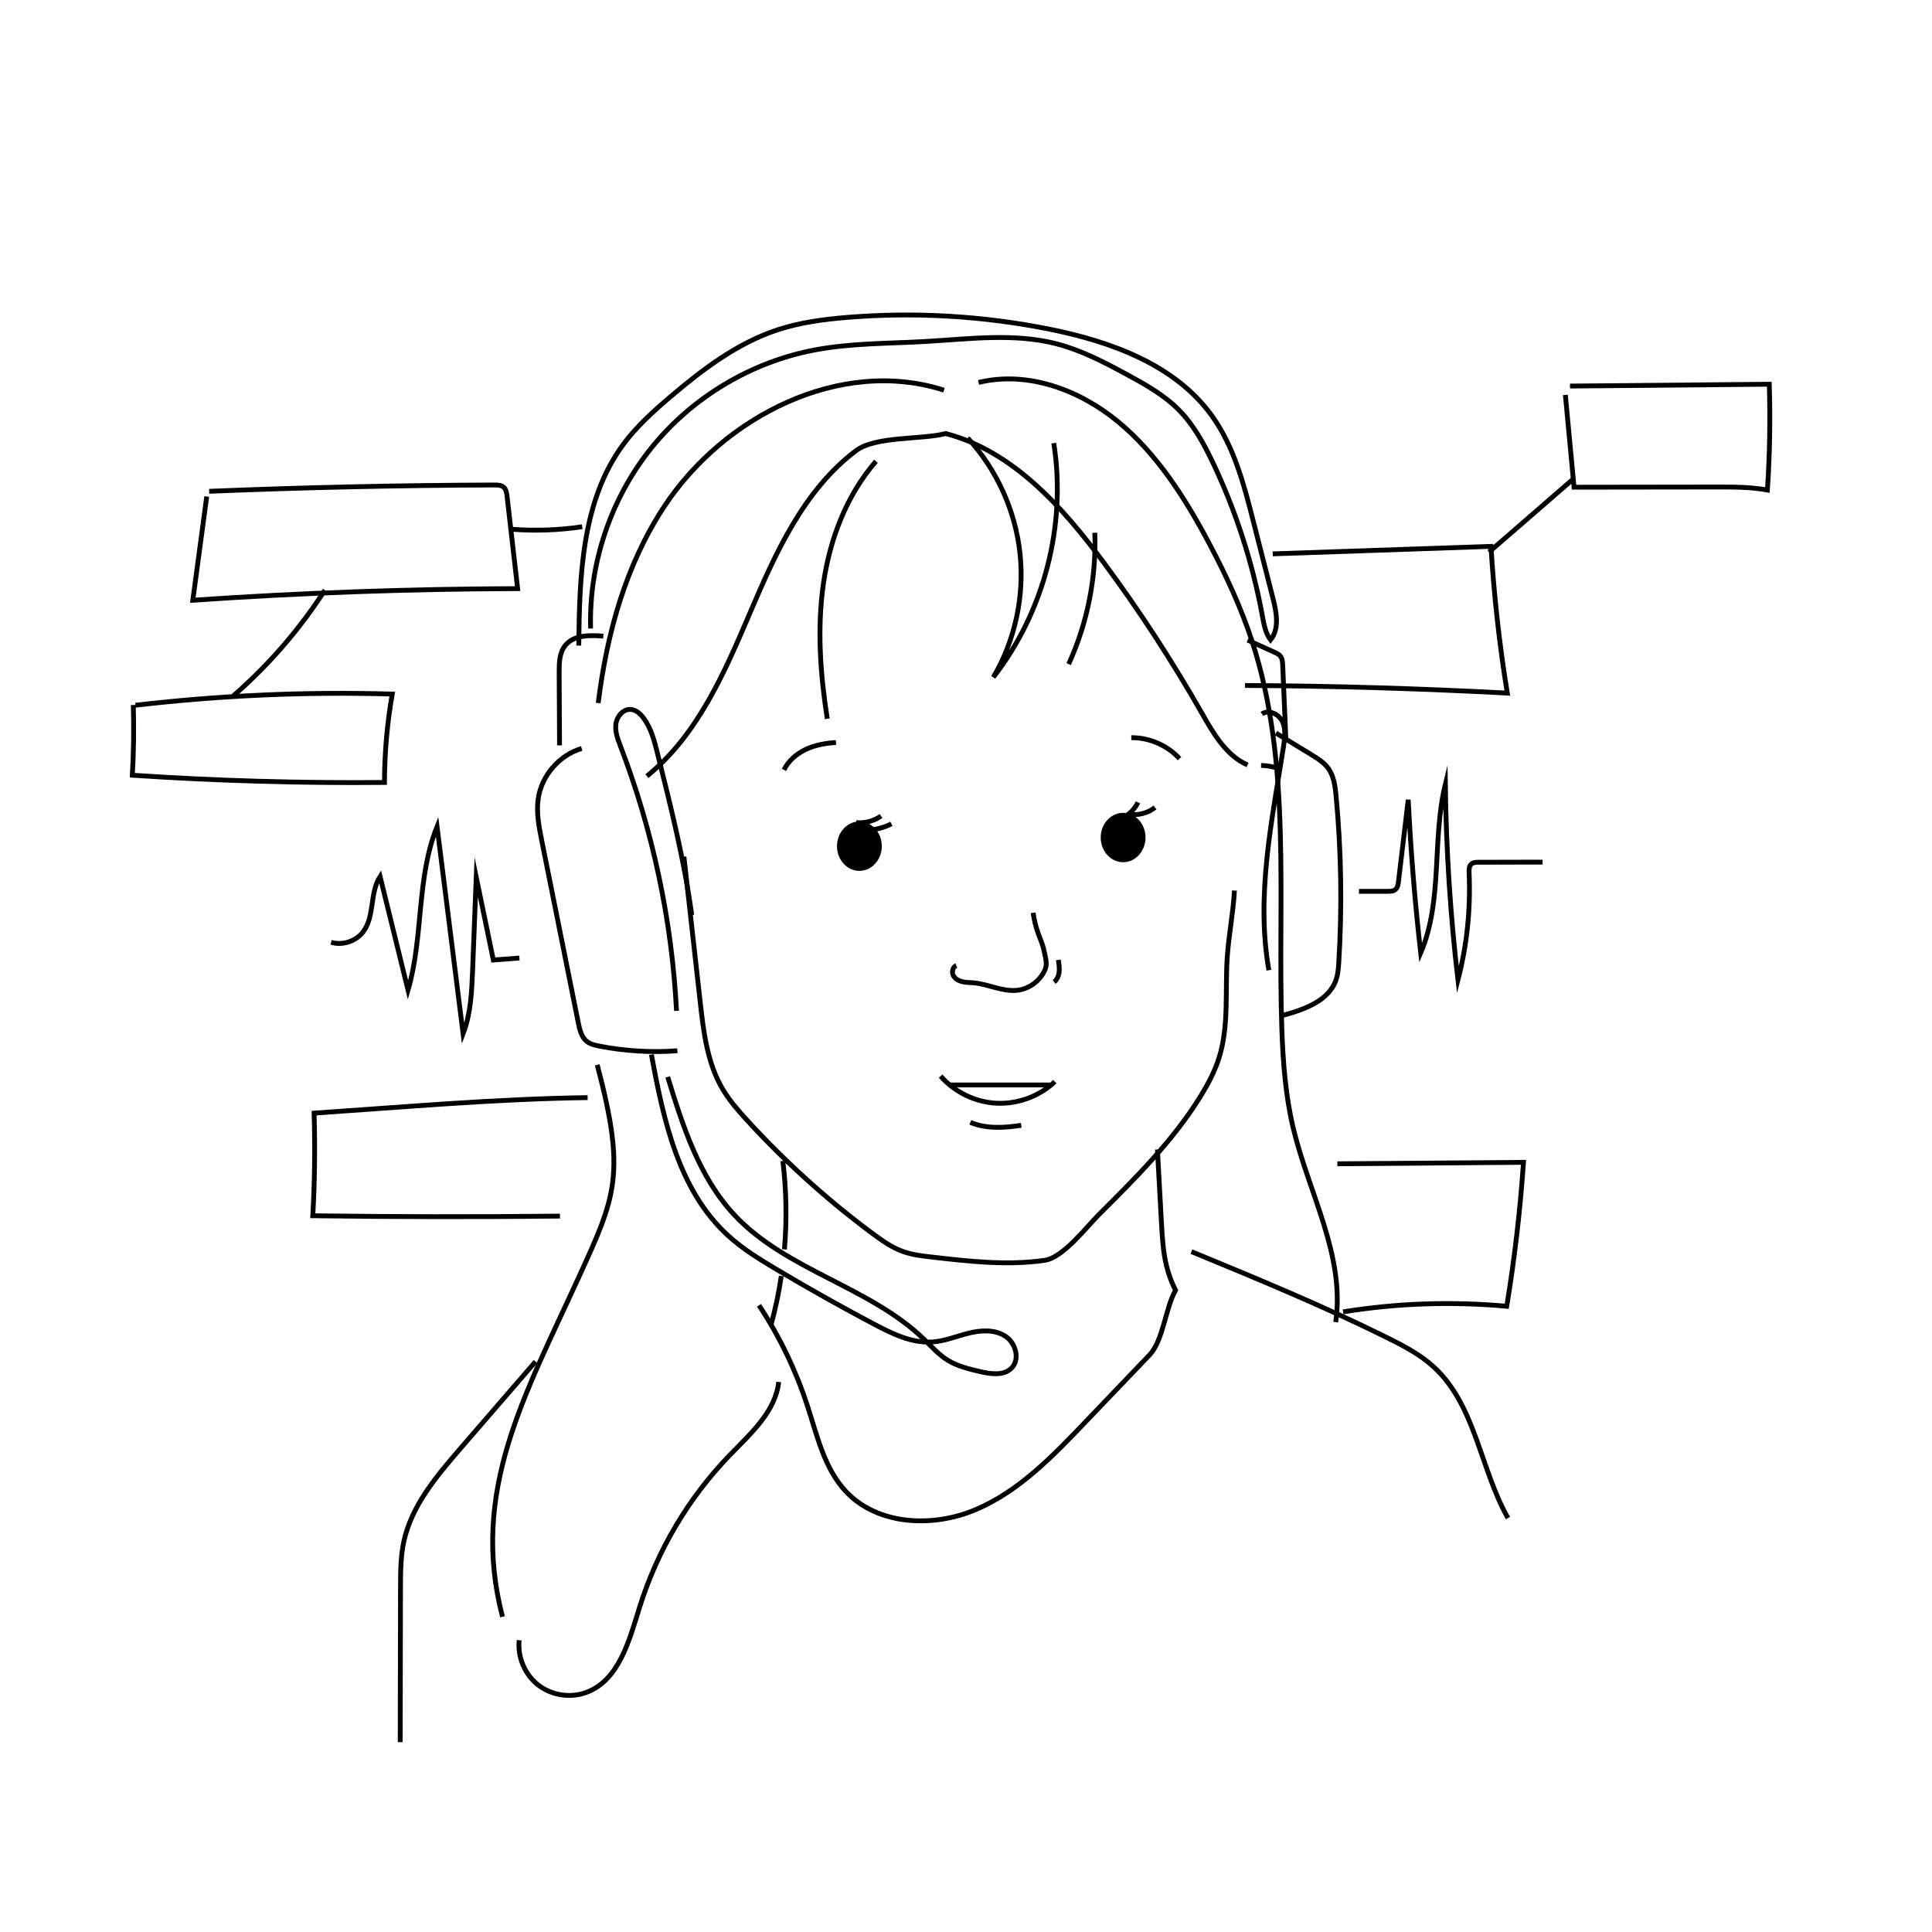<svg width="400" height="400" viewBox="0 0 400 400" fill="none" xmlns="http://www.w3.org/2000/svg">
<path d="M255.58 184.38C255.33 188.94 254.42 193.44 254.1 198C253.6 205.08 254.51 212.38 252.35 219.14C251.46 221.91 250.09 224.5 248.56 226.97C242.91 236.11 235.22 243.79 227.6 251.38C224.84 254.13 220.12 260.39 216.26 260.94C208.48 262.05 200.57 261.15 192.76 260.24C190.82 260.02 188.87 259.79 187.03 259.14C184.68 258.32 182.62 256.85 180.62 255.37C171.21 248.38 162.48 240.48 154.57 231.82C152.79 229.87 151.04 227.86 149.68 225.59C146.43 220.17 145.66 213.66 144.96 207.38C143.84 197.38 142.72 187.37 141.6 177.37" stroke="black" stroke-miterlimit="10"/>
<path d="M261.09 158.47C262.3 158.5 263.5 158.71 264.65 159.1" stroke="black" stroke-miterlimit="10"/>
<path d="M202.6 79.18C212.63 76.75 223.34 80.6 231.46 87.29C239.58 93.98 245.45 103.25 250.48 112.76C253.87 119.18 256.96 125.82 259.23 132.77C267.54 158.26 264.45 186.09 265.39 213.04C265.63 219.91 266.15 226.82 267.73 233.48C270.94 246.97 278.54 259.99 276.54 273.74" stroke="black" stroke-miterlimit="10"/>
<path d="M123.649 220.46C129.659 243.19 127.459 247.72 119.829 264.43C108.679 288.85 97.249 308.76 104.039 334.74" stroke="black" stroke-miterlimit="10"/>
<path d="M195.44 80.78C174.04 73.91 149.86 86.13 137.5 104.9C129.54 116.99 125.66 131.09 123.85 145.56" stroke="black" stroke-miterlimit="10"/>
<path d="M177.929 180.3C180.492 180.3 182.569 178.012 182.569 175.19C182.569 172.368 180.492 170.08 177.929 170.08C175.366 170.08 173.289 172.368 173.289 175.19C173.289 178.012 175.366 180.3 177.929 180.3Z" fill="black"/>
<path d="M232.531 178.51C235.093 178.51 237.171 176.222 237.171 173.4C237.171 170.578 235.093 168.29 232.531 168.29C229.968 168.29 227.891 170.578 227.891 173.4C227.891 176.222 229.968 178.51 232.531 178.51Z" fill="black"/>
<path d="M258.29 158.38C253.83 156.41 251.21 151.83 248.8 147.59C242.68 136.86 235.93 126.49 228.58 116.56C220.01 104.99 209.73 93.41 195.8 89.76C190.88 91.06 181.3 90.24 177.24 93.3C166.45 101.42 160.62 114.37 155.32 126.79C150.02 139.21 144.44 152.21 133.93 160.69" stroke="black" stroke-miterlimit="10"/>
<path d="M161.76 264.18C161.26 267.55 160.56 270.9 159.66 274.19" stroke="black" stroke-miterlimit="10"/>
<path d="M162.078 240.36C162.818 246.43 162.928 252.58 162.408 258.67" stroke="black" stroke-miterlimit="10"/>
<path d="M157.141 270.25C161.391 276.69 164.771 283.7 167.161 291.04C169.181 297.25 170.651 303.98 175.101 308.76C181.691 315.82 193.131 316.32 202.011 312.55C210.901 308.78 217.831 301.62 224.501 294.64C229.011 289.93 233.511 285.21 238.021 280.5C240.821 277.57 241.341 270.64 243.381 267.14C242.561 265.51 241.931 263.8 241.501 262.03C240.801 259.17 240.641 256.2 240.471 253.26C240.191 248.17 239.911 243.08 239.631 237.99" stroke="black" stroke-miterlimit="10"/>
<path d="M200.359 90.69C206.379 97.23 210.229 105.74 211.179 114.58C212.129 123.42 210.159 132.55 205.659 140.21C216.199 126.67 220.839 108.69 218.169 91.74" stroke="black" stroke-miterlimit="10"/>
<path d="M181.359 95.5C175.239 102.56 171.789 111.66 170.469 120.91C169.149 130.16 169.839 139.59 171.279 148.82" stroke="black" stroke-miterlimit="10"/>
<path d="M226.67 110.3C227 119.62 225.13 129.02 221.25 137.5" stroke="black" stroke-miterlimit="10"/>
<path d="M246.68 259.14C260.26 264.74 273.86 270.35 287.03 276.87C290.5 278.59 293.99 280.4 296.85 283.02C305.49 290.94 306.44 304.1 312.21 314.3" stroke="black" stroke-miterlimit="10"/>
<path d="M110.879 281.9C105.689 287.9 100.509 293.9 95.319 299.9C90.339 305.66 85.189 311.76 83.599 319.2C82.939 322.3 82.929 325.5 82.919 328.67C82.899 339.34 82.879 350.02 82.859 360.69" stroke="black" stroke-miterlimit="10"/>
<path d="M120.438 154.96C115.808 156.33 112.148 160.54 111.438 165.31C111.008 168.22 111.588 171.18 112.168 174.07C114.688 186.65 117.218 199.22 119.738 211.8C120.018 213.19 120.368 214.7 121.468 215.59C122.208 216.19 123.168 216.41 124.098 216.59C129.408 217.62 134.848 217.95 140.238 217.55" stroke="black" stroke-miterlimit="10"/>
<path d="M264.16 151.77C266.62 153.27 269.08 154.77 271.54 156.27C272.77 157.02 274.03 157.8 274.91 158.95C276.17 160.61 276.44 162.81 276.63 164.89C277.7 176.31 277.88 187.81 277.18 199.26C277.11 200.44 277.02 201.63 276.65 202.76C275.18 207.24 269.95 209.06 265.4 210.27" stroke="black" stroke-miterlimit="10"/>
<path d="M140.068 209.29C139.098 190.58 135.168 172.03 128.478 154.53C127.908 153.05 127.308 151.49 127.508 149.92C127.708 148.35 128.988 146.78 130.578 146.88C131.668 146.95 132.568 147.76 133.218 148.64C134.798 150.74 135.468 153.37 136.108 155.92C138.888 167.01 141.668 178.12 143.218 189.44" stroke="black" stroke-miterlimit="10"/>
<path d="M261.279 147.82C262.679 146.82 264.789 147.85 265.519 149.41C266.249 150.97 266.009 152.79 265.749 154.5C263.339 169.88 259.989 185.54 262.709 200.87" stroke="black" stroke-miterlimit="10"/>
<path d="M115.849 154.32C115.819 149.29 115.789 144.26 115.769 139.24C115.759 137.29 115.799 135.18 117.009 133.66C118.769 131.44 122.099 131.47 124.919 131.71" stroke="black" stroke-miterlimit="10"/>
<path d="M258.309 132.53L263.859 135.04C264.309 135.24 264.769 135.46 265.079 135.84C265.499 136.36 265.539 137.07 265.569 137.73C265.789 142.79 266.009 147.85 266.219 152.91" stroke="black" stroke-miterlimit="10"/>
<path d="M122.278 130.13C121.898 116.7 126.448 103.18 134.878 92.71C143.308 82.24 155.548 74.92 168.758 72.44C176.268 71.03 183.978 71.14 191.608 70.7C200.688 70.18 209.968 68.91 218.768 71.19C223.868 72.51 228.578 74.97 233.208 77.48C237.068 79.57 240.968 81.74 244.058 84.86C247.158 87.99 249.288 91.94 251.178 95.92C255.928 105.95 259.358 116.6 261.358 127.51C261.678 129.25 261.988 131.07 263.058 132.48C264.928 130.17 264.288 126.79 263.558 123.91C262.198 118.57 260.838 113.23 259.478 107.9C257.528 100.26 255.488 92.43 250.878 86.04C243.298 75.54 230.108 70.74 217.418 68.18C203.598 65.39 189.378 64.56 175.328 65.72C170.508 66.12 165.668 66.76 161.068 68.26C152.718 70.99 145.538 76.42 138.848 82.11C135.328 85.1 131.868 88.21 129.108 91.92C120.458 103.56 119.968 119.15 119.828 133.66" stroke="black" stroke-miterlimit="10"/>
<path d="M134.869 218.33C137.359 231.94 140.539 246.52 150.769 255.84C153.769 258.58 157.259 260.72 160.749 262.8C167.379 266.75 174.109 270.53 180.939 274.14C184.729 276.14 188.809 278.15 193.079 277.84C195.659 277.65 198.089 276.63 200.599 276.01C203.109 275.39 205.929 275.23 208.109 276.62C210.289 278.01 211.249 281.41 209.429 283.25C207.789 284.9 205.069 284.48 202.809 283.95C200.549 283.41 198.239 282.86 196.259 281.65C194.359 280.49 192.869 278.79 191.269 277.24C179.959 266.35 162.789 263.02 152.059 251.56C144.759 243.76 141.379 233.18 138.239 222.97" stroke="black" stroke-miterlimit="10"/>
<path d="M162.309 159.4C163.239 157.49 164.959 156.03 166.889 155.13C168.819 154.23 170.959 153.86 173.079 153.73" stroke="black" stroke-miterlimit="10"/>
<path d="M234.219 152.73C237.959 152.69 241.689 154.31 244.209 157.07" stroke="black" stroke-miterlimit="10"/>
<path d="M177.26 170.31C179.06 170.48 180.92 169.99 182.41 168.95" stroke="black" stroke-miterlimit="10"/>
<path d="M233.648 168.55C235.558 168.89 237.608 168.38 239.138 167.18" stroke="black" stroke-miterlimit="10"/>
<path d="M179.359 171.84C181.159 171.84 182.959 171.4 184.559 170.56" stroke="black" stroke-miterlimit="10"/>
<path d="M232.328 169.39C233.738 168.7 234.918 167.53 235.618 166.13" stroke="black" stroke-miterlimit="10"/>
<path d="M200.898 232.37C204.178 233.76 207.908 233.52 211.438 232.99" stroke="black" stroke-miterlimit="10"/>
<path d="M107.49 339.59C107.12 343.09 108.67 346.73 111.45 348.88C114.23 351.03 118.15 351.62 121.44 350.38C128.19 347.84 130.29 339.59 132.44 332.7C136.11 320.95 142.56 310.07 151.13 301.23C155.43 296.79 160.56 292.26 161.22 286.12" stroke="black" stroke-miterlimit="10"/>
<path d="M197.999 199.91C197.259 200.2 197.009 201.2 197.349 201.92C197.689 202.64 198.449 203.06 199.219 203.25C199.989 203.44 200.789 203.41 201.579 203.48C204.649 203.75 207.589 205.38 210.649 205.02C213.159 204.73 215.459 202.99 216.409 200.64C216.889 199.46 216.399 198.07 216.149 196.82C215.909 195.58 215.369 194.42 214.939 193.23C214.439 191.85 214.099 190.43 213.909 188.98" stroke="black" stroke-miterlimit="10"/>
<path d="M194.74 222.8C197.64 226.12 201.92 228.2 206.32 228.41C210.72 228.62 215.19 226.98 218.39 223.95" stroke="black" stroke-miterlimit="10"/>
<path d="M196.709 224.63H217.349" stroke="black" stroke-miterlimit="10"/>
<path d="M219.11 198.74C219.24 199.54 219.37 200.36 219.29 201.17C219.21 201.98 218.88 202.8 218.25 203.31" stroke="black" stroke-miterlimit="10"/>
<path d="M68.559 195.1C70.919 195.79 73.659 194.9 75.159 192.96C77.629 189.75 76.499 184.88 78.689 181.47C80.619 189.31 82.549 197.15 84.479 204.99C87.699 193.96 86.189 181.8 90.489 171.14C92.289 185.43 94.079 199.72 95.879 214.02C97.479 209.87 97.669 205.33 97.849 200.88C98.099 194.46 98.349 188.03 98.599 181.61C99.779 187.33 100.959 193.04 102.139 198.76C103.939 198.62 105.739 198.48 107.539 198.35" stroke="black" stroke-miterlimit="10"/>
<path d="M281.359 184.54H287.289C287.849 184.54 288.469 184.54 288.899 184.17C289.369 183.78 289.469 183.11 289.539 182.51C290.209 176.87 290.889 171.22 291.559 165.58C292.079 176.17 292.939 186.75 294.139 197.29C298.779 186.43 296.439 173.86 299.239 162.39C299.409 175.92 300.279 189.45 301.849 202.89C303.719 195.69 304.499 188.21 304.159 180.78C304.129 180.09 304.129 179.28 304.669 178.85C305.049 178.54 305.589 178.52 306.079 178.52C310.509 178.52 314.949 178.5 319.379 178.49" stroke="black" stroke-miterlimit="10"/>
<path d="M42.8 102.8C41.84 109.96 40.88 117.11 39.92 124.27C62.3 122.74 84.73 121.93 107.17 121.87C106.44 115.49 105.71 109.12 104.98 102.74C104.9 102.07 104.79 101.33 104.29 100.88C103.78 100.43 103.04 100.41 102.36 100.41C82.67 100.48 62.98 100.91 43.3 101.72" stroke="black" stroke-miterlimit="10"/>
<path d="M263.5 114.67C278.56 114.15 293.62 113.64 308.69 113.12C309.31 123.29 310.44 133.44 312.07 143.5C293.98 142.54 275.87 142.01 257.76 141.92" stroke="black" stroke-miterlimit="10"/>
<path d="M115.94 251.78C98.88 251.96 81.82 251.94 64.76 251.71C65.16 244.63 65.24 237.54 65.03 230.46C84.11 229.17 102.54 227.52 121.66 227.25" stroke="black" stroke-miterlimit="10"/>
<path d="M105.99 109.58C110.84 109.95 115.73 109.77 120.54 109.05" stroke="black" stroke-miterlimit="10"/>
<path d="M308.289 114.3C314.159 109.21 320.029 104.12 325.889 99.03" stroke="black" stroke-miterlimit="10"/>
<path d="M324.09 81.76C324.69 88.13 325.29 94.5 325.89 100.87C335.76 100.86 345.63 100.84 355.5 100.83C358.98 100.83 362.49 100.83 365.92 101.45C366.41 94.16 366.54 86.85 366.31 79.55C352.56 79.68 338.8 79.81 325.05 79.93" stroke="black" stroke-miterlimit="10"/>
<path d="M67.259 122.18C62.009 130.33 55.609 137.72 48.289 144.08" stroke="black" stroke-miterlimit="10"/>
<path d="M28.05 146.01C45.68 143.96 63.46 143.18 81.21 143.7C80.16 149.74 79.61 155.87 79.6 162C62.19 162.16 44.77 161.66 27.4 160.5C27.68 155.66 27.74 150.81 27.6 145.96" stroke="black" stroke-miterlimit="10"/>
<path d="M276.881 240.95C289.731 240.85 302.571 240.75 315.421 240.65C314.731 250.63 313.581 260.58 311.951 270.45C300.671 269.42 289.251 269.8 278.071 271.61" stroke="black" stroke-miterlimit="10"/>
</svg>
